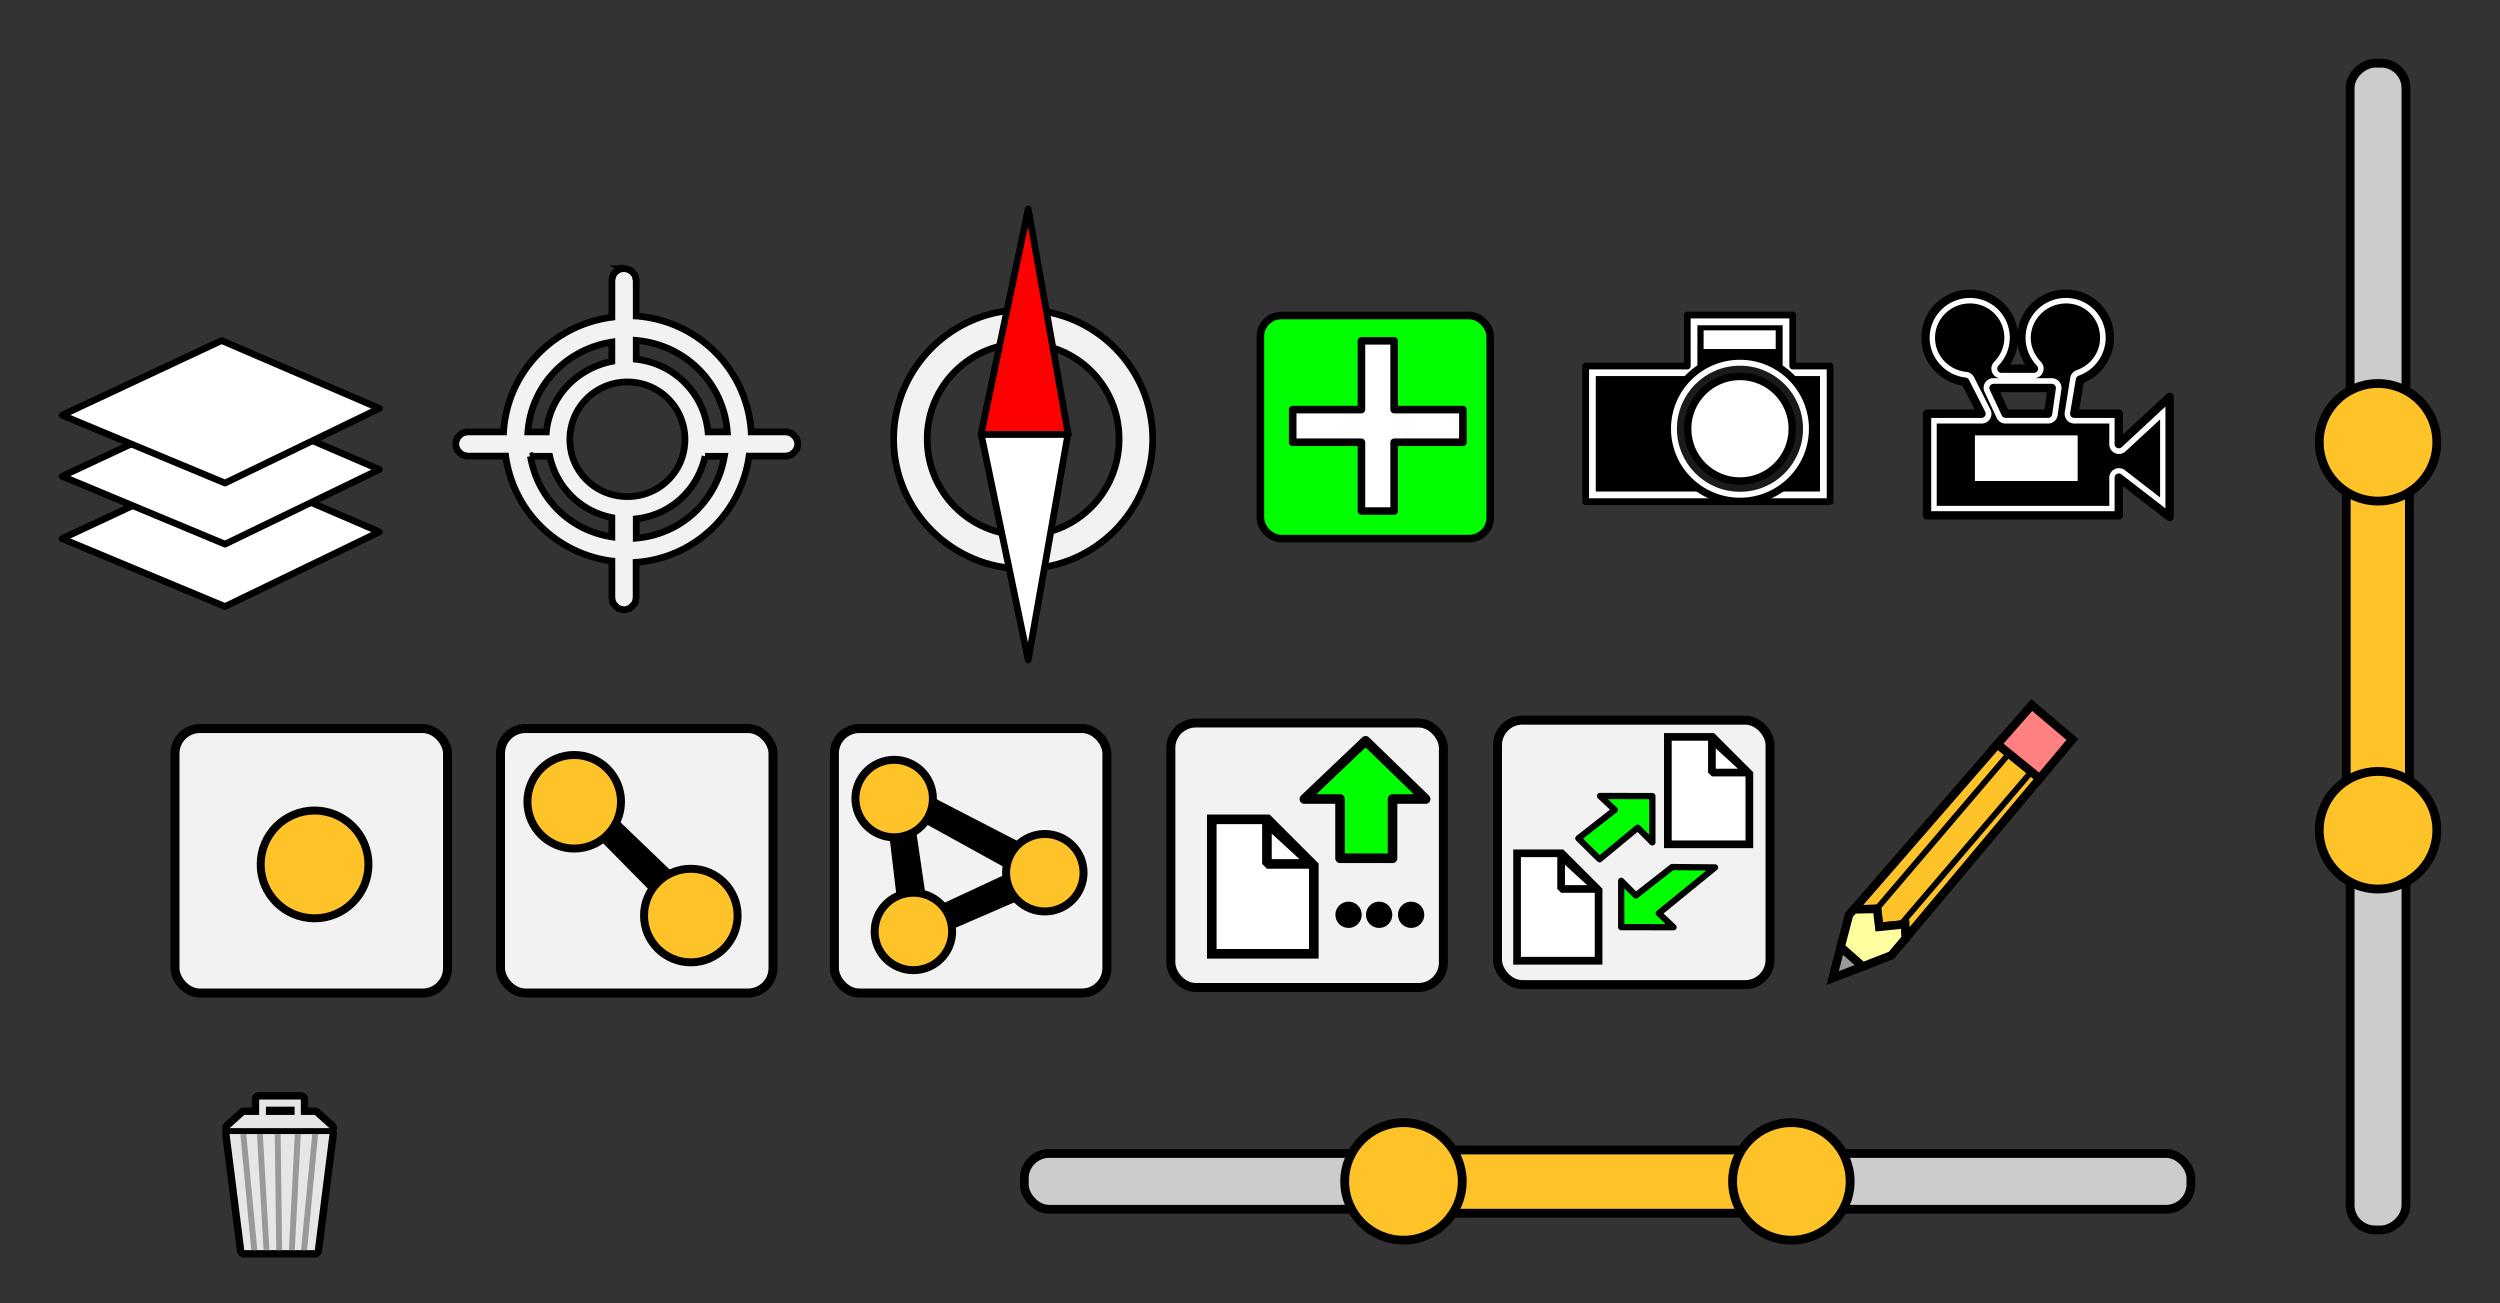 <?xml version="1.0" encoding="UTF-8" standalone="no"?>
<!-- Created with Inkscape (http://www.inkscape.org/) -->

<svg
   xmlns:dc="http://purl.org/dc/elements/1.1/"
   xmlns:cc="http://creativecommons.org/ns#"
   xmlns:rdf="http://www.w3.org/1999/02/22-rdf-syntax-ns#"
   xmlns:svg="http://www.w3.org/2000/svg"
   xmlns="http://www.w3.org/2000/svg"
   xmlns:sodipodi="http://sodipodi.sourceforge.net/DTD/sodipodi-0.dtd"
   xmlns:inkscape="http://www.inkscape.org/namespaces/inkscape"
   width="425.328"
   height="221.75"
   id="svg2"
   version="1.1"
   inkscape:version="0.48.5 r10040"
   sodipodi:docname="icons.svg">
  <rect width="100%" height="100%" fill="#333333" stroke="none"/>
  <defs
     id="defs4" />
  <sodipodi:namedview
     id="base"
     pagecolor="#ffffff"
     bordercolor="#666666"
     borderopacity="1.0"
     inkscape:pageopacity="0.0"
     inkscape:pageshadow="2"
     inkscape:zoom="1"
     inkscape:cx="141.51118"
     inkscape:cy="48.373768"
     inkscape:document-units="px"
     inkscape:current-layer="layer1"
     showgrid="false"
     inkscape:window-width="1364"
     inkscape:window-height="766"
     inkscape:window-x="1"
     inkscape:window-y="1"
     inkscape:window-maximized="0"
     fit-margin-top="10"
     fit-margin-left="10"
     fit-margin-right="10"
     fit-margin-bottom="10" />
  <g
     inkscape:label="Layer 1"
     inkscape:groupmode="layer"
     id="layer1"
     transform="translate(-3.892,35.012)">
    <path
       sodipodi:type="inkscape:offset"
       inkscape:radius="0.40013596"
       inkscape:original="M 62.65625 5.0625 A 0.50005 0.50005 0 0 0 62.28125 5.5625 L 62.28125 8.625 C 57.798068 9.020232 54.271095 12.653912 54.1875 17.21875 L 51.15625 17.21875 A 0.50005 0.50005 0 1 0 51.15625 18.21875 L 54.3125 18.21875 C 54.734015 22.448825 58.037553 25.719631 62.28125 26.09375 L 62.28125 29.15625 A 0.50005 0.50005 0 1 0 63.28125 29.15625 L 63.28125 26.1875 C 67.763966 26.054894 71.309158 22.618492 71.75 18.21875 L 74.8125 18.21875 A 0.50005 0.50005 0 1 0 74.8125 17.21875 L 71.90625 17.21875 C 71.81959 12.478122 68.008881 8.6711007 63.28125 8.53125 L 63.28125 5.5625 A 0.50005 0.50005 0 0 0 62.71875 5.0625 A 0.50005 0.50005 0 0 0 62.65625 5.0625 z M 63.28125 9.53125 C 67.468085 9.6692851 70.820553 13.018669 70.90625 17.21875 L 68.6875 17.21875 C 68.602441 14.252824 66.234208 11.886807 63.28125 11.75 L 63.28125 9.53125 z M 62.28125 9.625 L 62.28125 11.8125 A 0.50005 0.50005 0 0 0 62.28125 11.84375 C 59.572207 12.218568 57.454826 14.427457 57.375 17.21875 L 55.1875 17.21875 C 55.26973 13.196395 58.343259 10.016025 62.28125 9.625 z M 63.03125 12.6875 C 65.621076 12.6875 67.71875 14.785174 67.71875 17.375 C 67.71875 19.964825 65.621076 22.03125 63.03125 22.03125 C 60.441424 22.03125 58.34375 19.964825 58.34375 17.375 C 58.34375 14.785174 60.441424 12.6875 63.03125 12.6875 z M 55.3125 18.21875 L 57.40625 18.21875 A 0.50005 0.50005 0 0 0 57.53125 18.21875 C 57.919257 20.67453 59.810657 22.533173 62.28125 22.875 A 0.50005 0.50005 0 0 0 62.28125 22.90625 L 62.28125 25.09375 C 58.581902 24.726422 55.723524 21.904906 55.3125 18.21875 z M 68.53125 18.21875 C 68.531576 18.21665 68.56218 18.22085 68.5625 18.21875 L 70.75 18.21875 C 70.317657 22.075969 67.223449 25.05753 63.28125 25.1875 L 63.28125 22.96875 C 65.98896 22.843305 68.11566 20.842095 68.53125 18.21875 z "
       style="font-size:medium;font-style:normal;font-variant:normal;font-weight:normal;font-stretch:normal;text-indent:0;text-align:start;text-decoration:none;line-height:normal;letter-spacing:normal;word-spacing:normal;text-transform:none;direction:ltr;block-progression:tb;writing-mode:lr-tb;text-anchor:start;baseline-shift:baseline;color:#000000;fill:#f2f2f2;fill-opacity:1;stroke:#000000;stroke-width:0.5;stroke-miterlimit:4;stroke-opacity:1;stroke-dasharray:none;marker:none;visibility:visible;display:inline;overflow:visible;enable-background:accumulate;font-family:Sans;-inkscape-font-specification:Sans"
       id="center"
       d="M 62.594,4.656 A 0.4,0.4 0 0 0 62.562,4.688 c -0.001,3.507e-4 -0.03,-4.078e-4 -0.031,0 -0.001,4.078e-4 -0.061,-4.641e-4 -0.062,0 -0.001,4.641e-4 -0.03,0.031 -0.031,0.031 -0.001,5.197e-4 -0.03,-5.743e-4 -0.031,0 -0.001,5.743e-4 -0.03,0.031 -0.031,0.031 -0.001,6.278e-4 -0.03,-6.803e-4 -0.031,0 -0.001,6.803e-4 -0.03,0.031 -0.031,0.031 -0.001,7.316e-4 -0.03,0.03 -0.031,0.031 -0.001,7.815e-4 -0.03,-8.301e-4 -0.031,0 -0.001,8.301e-4 -0.03,0.03 -0.031,0.031 -0.001,8.771e-4 -0.03,0.03 -0.031,0.031 -0.001,9.227e-4 -0.03,0.03 -0.031,0.031 -0.001,9.665e-4 -0.03,-0.001 -0.031,0 -9.78e-4,0.001 -0.03,0.03 -0.031,0.031 -9.35e-4,0.001 8.9e-4,0.03 0,0.031 -8.9e-4,0.001 -0.03,0.03 -0.031,0.031 -8.43e-4,0.001 -0.03,0.03 -0.031,0.031 -7.95e-4,0.001 7.45e-4,0.03 0,0.031 -7.45e-4,0.001 -0.031,0.03 -0.031,0.031 -6.94e-4,0.001 -0.031,0.03 -0.031,0.031 -6.42e-4,0.001 5.89e-4,0.03 0,0.031 -5.89e-4,0.001 -0.031,0.061 -0.031,0.062 -5.35e-4,0.001 4.79e-4,0.03 0,0.031 -4.79e-4,0.001 4.23e-4,0.03 0,0.031 -4.23e-4,0.001 -0.031,0.03 -0.031,0.031 -3.66e-4,0.001 3.09e-4,0.03 0,0.031 -3.09e-4,0.001 2.51e-4,0.03 0,0.031 -2.51e-4,0.001 -0.031,0.061 -0.031,0.062 -1.92e-4,0.001 1.33e-4,0.03 0,0.031 -1.33e-4,0.001 7.4e-5,0.03 0,0.031 -7.4e-5,0.001 1.5e-5,0.03 0,0.031 -1.5e-5,0.001 -4.4e-5,0.03 0,0.031 l 0,2.719 c -4.364,0.562 -7.785,4.086 -8.062,8.531 l -2.656,0 c -0.002,-2.3e-5 -0.03,-5.8e-5 -0.031,0 -0.002,5.8e-5 -0.061,-1.4e-4 -0.062,0 -0.002,1.4e-4 -0.03,-2.21e-4 -0.031,0 -0.002,2.21e-4 -0.03,0.031 -0.031,0.031 -0.002,3.02e-4 -0.061,-3.82e-4 -0.062,0 -0.002,3.82e-4 -0.03,-4.61e-4 -0.031,0 -0.002,4.61e-4 -0.061,0.031 -0.062,0.031 -0.002,5.39e-4 -0.03,-6.15e-4 -0.031,0 -0.002,6.15e-4 -0.03,0.031 -0.031,0.031 -0.002,6.9e-4 -0.061,-7.63e-4 -0.062,0 -0.002,7.63e-4 -0.03,0.03 -0.031,0.031 -0.001,8.35e-4 -0.03,0.03 -0.031,0.031 -0.001,9.04e-4 -0.03,0.03 -0.031,0.031 -0.001,9.71e-4 -0.03,0.03 -0.031,0.031 -0.001,0.001 -0.03,0.03 -0.031,0.031 -0.001,0.001 -0.03,-0.001 -0.031,0 -0.001,0.001 -0.03,0.061 -0.031,0.062 -0.001,0.001 -0.03,0.03 -0.031,0.031 -0.001,0.001 -0.03,0.03 -0.031,0.031 -9.9e-4,0.001 -0.03,0.03 -0.031,0.031 -9.24e-4,0.001 -0.03,0.03 -0.031,0.031 -8.55e-4,0.001 -0.03,0.03 -0.031,0.031 -7.84e-4,0.002 7.11e-4,0.061 0,0.062 -7.11e-4,0.002 -0.031,0.03 -0.031,0.031 -6.37e-4,0.002 5.61e-4,0.03 0,0.031 -5.61e-4,0.002 -0.031,0.061 -0.031,0.062 -4.83e-4,0.002 4.04e-4,0.03 0,0.031 -4.04e-4,0.002 3.25e-4,0.03 0,0.031 -3.25e-4,0.002 -0.031,0.061 -0.031,0.062 -2.44e-4,0.002 1.63e-4,0.03 0,0.031 -1.63e-4,0.002 8.2e-5,0.061 0,0.062 -8.2e-5,0.002 0,0.03 0,0.031 0,0.002 -8.2e-5,0.03 0,0.031 8.2e-5,0.002 -1.63e-4,0.061 0,0.062 1.63e-4,0.002 -2.44e-4,0.03 0,0.031 2.44e-4,0.002 0.031,0.061 0.031,0.062 3.25e-4,0.002 -4.04e-4,0.03 0,0.031 4.04e-4,0.002 -4.83e-4,0.03 0,0.031 4.83e-4,0.002 0.031,0.061 0.031,0.062 5.61e-4,0.002 -6.37e-4,0.03 0,0.031 6.37e-4,0.002 0.031,0.03 0.031,0.031 7.11e-4,0.002 -7.84e-4,0.061 0,0.062 7.84e-4,0.002 0.03,0.03 0.031,0.031 8.55e-4,0.001 0.03,0.03 0.031,0.031 9.24e-4,0.001 0.03,0.03 0.031,0.031 9.9e-4,0.001 0.03,0.03 0.031,0.031 0.001,0.001 0.03,0.03 0.031,0.031 0.001,0.001 0.03,0.061 0.031,0.062 0.001,0.001 0.03,-0.001 0.031,0 0.001,0.001 0.03,0.03 0.031,0.031 0.001,0.001 0.03,0.03 0.031,0.031 0.001,9.71e-4 0.03,0.03 0.031,0.031 0.001,9.04e-4 0.03,0.03 0.031,0.031 0.001,8.35e-4 0.03,0.03 0.031,0.031 0.002,7.63e-4 0.061,-6.9e-4 0.062,0 0.002,6.9e-4 0.03,0.031 0.031,0.031 0.002,6.15e-4 0.03,-5.39e-4 0.031,0 0.002,5.39e-4 0.061,0.031 0.062,0.031 0.002,4.61e-4 0.03,-3.82e-4 0.031,0 0.002,3.82e-4 0.061,-3.02e-4 0.062,0 0.002,3.02e-4 0.03,0.031 0.031,0.031 0.002,2.21e-4 0.03,-1.4e-4 0.031,0 0.002,1.4e-4 0.061,-5.8e-5 0.062,0 0.002,5.8e-5 0.03,2.3e-5 0.031,0 l 2.812,0 c 0.577,4.106 3.786,7.281 7.906,7.812 l 0,2.719 c -2.3e-5,0.002 -5.8e-5,0.03 0,0.031 5.8e-5,0.002 -1.4e-4,0.061 0,0.062 1.4e-4,0.002 -2.21e-4,0.03 0,0.031 2.21e-4,0.002 0.031,0.03 0.031,0.031 3.02e-4,0.002 -3.82e-4,0.061 0,0.062 3.82e-4,0.002 -4.61e-4,0.03 0,0.031 4.61e-4,0.002 0.031,0.061 0.031,0.062 5.39e-4,0.002 -6.15e-4,0.03 0,0.031 6.15e-4,0.002 0.031,0.03 0.031,0.031 6.9e-4,0.002 -7.63e-4,0.061 0,0.062 7.63e-4,0.002 0.03,0.03 0.031,0.031 8.35e-4,0.001 0.03,0.03 0.031,0.031 9.04e-4,0.001 0.03,0.03 0.031,0.031 9.71e-4,0.001 0.03,0.03 0.031,0.031 0.001,0.001 0.03,0.03 0.031,0.031 0.001,0.001 -0.001,0.03 0,0.031 0.001,0.001 0.061,0.03 0.062,0.031 0.001,0.001 0.03,0.03 0.031,0.031 0.001,0.001 0.03,0.03 0.031,0.031 0.001,9.9e-4 0.03,0.03 0.031,0.031 0.001,9.24e-4 0.03,0.03 0.031,0.031 0.001,8.55e-4 0.03,0.03 0.031,0.031 0.002,7.84e-4 0.061,-7.11e-4 0.062,0 0.002,7.11e-4 0.03,0.031 0.031,0.031 0.002,6.37e-4 0.03,-5.61e-4 0.031,0 0.002,5.61e-4 0.061,0.031 0.062,0.031 0.002,4.83e-4 0.03,-4.04e-4 0.031,0 0.002,4.04e-4 0.03,-3.25e-4 0.031,0 0.002,3.25e-4 0.061,0.031 0.062,0.031 0.002,2.44e-4 0.03,-1.63e-4 0.031,0 0.002,1.63e-4 0.061,-8.2e-5 0.062,0 0.002,8.2e-5 0.03,0 0.031,0 0.002,0 0.03,8.2e-5 0.031,0 0.002,-8.2e-5 0.061,1.63e-4 0.062,0 0.002,-1.63e-4 0.03,2.44e-4 0.031,0 0.002,-2.44e-4 0.061,-0.031 0.062,-0.031 0.002,-3.25e-4 0.03,4.04e-4 0.031,0 0.002,-4.04e-4 0.03,4.83e-4 0.031,0 0.002,-4.83e-4 0.061,-0.031 0.062,-0.031 0.002,-5.61e-4 0.03,6.37e-4 0.031,0 0.002,-6.37e-4 0.03,-0.031 0.031,-0.031 0.002,-7.11e-4 0.061,7.84e-4 0.062,0 0.002,-7.84e-4 0.03,-0.03 0.031,-0.031 0.001,-8.55e-4 0.03,-0.03 0.031,-0.031 0.001,-9.24e-4 0.03,-0.03 0.031,-0.031 0.001,-9.9e-4 0.03,-0.03 0.031,-0.031 0.001,-0.001 0.03,-0.03 0.031,-0.031 0.001,-0.001 0.061,-0.03 0.062,-0.031 0.001,-0.001 -0.001,-0.03 0,-0.031 0.001,-0.001 0.03,-0.03 0.031,-0.031 0.001,-0.001 0.03,-0.03 0.031,-0.031 9.71e-4,-0.001 0.03,-0.03 0.031,-0.031 9.04e-4,-0.001 0.03,-0.03 0.031,-0.031 8.35e-4,-0.001 0.03,-0.03 0.031,-0.031 7.63e-4,-0.002 -6.9e-4,-0.061 0,-0.062 6.9e-4,-0.002 0.031,-0.03 0.031,-0.031 6.15e-4,-0.002 -5.39e-4,-0.03 0,-0.031 5.39e-4,-0.002 0.031,-0.061 0.031,-0.062 4.61e-4,-0.002 -3.82e-4,-0.03 0,-0.031 3.82e-4,-0.002 -3.02e-4,-0.061 0,-0.062 3.02e-4,-0.002 0.031,-0.03 0.031,-0.031 2.21e-4,-0.002 -1.4e-4,-0.03 0,-0.031 1.4e-4,-0.002 -5.8e-5,-0.061 0,-0.062 5.8e-5,-0.002 2.3e-5,-0.03 0,-0.031 l 0,-2.625 c 4.357,-0.322 7.805,-3.631 8.406,-7.906 l 2.719,0 c 0.002,2.3e-5 0.03,5.8e-5 0.031,0 0.002,-5.8e-5 0.061,1.4e-4 0.062,0 0.002,-1.4e-4 0.03,2.21e-4 0.031,0 0.002,-2.21e-4 0.03,-0.031 0.031,-0.031 0.002,-3.02e-4 0.061,3.82e-4 0.062,0 0.002,-3.82e-4 0.03,4.61e-4 0.031,0 0.002,-4.61e-4 0.061,-0.031 0.062,-0.031 0.002,-5.39e-4 0.03,6.15e-4 0.031,0 0.002,-6.15e-4 0.03,-0.031 0.031,-0.031 0.002,-6.9e-4 0.061,7.63e-4 0.062,0 0.002,-7.63e-4 0.03,-0.03 0.031,-0.031 0.001,-8.35e-4 0.03,-0.03 0.031,-0.031 0.001,-9.04e-4 0.03,-0.03 0.031,-0.031 0.001,-9.71e-4 0.03,-0.03 0.031,-0.031 0.001,-0.001 0.03,-0.03 0.031,-0.031 0.001,-0.001 0.03,0.001 0.031,0 0.001,-0.001 0.03,-0.061 0.031,-0.062 0.001,-0.001 0.03,-0.03 0.031,-0.031 0.001,-0.001 0.03,-0.03 0.031,-0.031 9.9e-4,-0.001 0.03,-0.03 0.031,-0.031 9.24e-4,-0.001 0.03,-0.03 0.031,-0.031 8.55e-4,-0.001 0.03,-0.03 0.031,-0.031 7.84e-4,-0.002 -7.11e-4,-0.061 0,-0.062 7.11e-4,-0.002 0.031,-0.03 0.031,-0.031 6.37e-4,-0.002 -5.61e-4,-0.03 0,-0.031 5.61e-4,-0.002 0.031,-0.061 0.031,-0.062 4.83e-4,-0.002 -4.04e-4,-0.03 0,-0.031 4.04e-4,-0.002 -3.25e-4,-0.03 0,-0.031 3.25e-4,-0.002 0.031,-0.061 0.031,-0.062 2.44e-4,-0.002 -1.63e-4,-0.03 0,-0.031 1.63e-4,-0.002 -8.2e-5,-0.061 0,-0.062 8.2e-5,-0.002 0,-0.03 0,-0.031 0,-0.002 8.2e-5,-0.03 0,-0.031 -8.2e-5,-0.002 1.63e-4,-0.061 0,-0.062 -1.63e-4,-0.002 2.44e-4,-0.03 0,-0.031 -2.44e-4,-0.002 -0.031,-0.061 -0.031,-0.062 -3.25e-4,-0.002 4.04e-4,-0.03 0,-0.031 -4.04e-4,-0.002 4.83e-4,-0.03 0,-0.031 -4.83e-4,-0.002 -0.031,-0.061 -0.031,-0.062 -5.61e-4,-0.002 6.37e-4,-0.03 0,-0.031 -6.37e-4,-0.002 -0.031,-0.03 -0.031,-0.031 -7.11e-4,-0.002 7.84e-4,-0.061 0,-0.062 -7.84e-4,-0.002 -0.03,-0.03 -0.031,-0.031 -8.55e-4,-0.001 -0.03,-0.03 -0.031,-0.031 -9.24e-4,-0.001 -0.03,-0.03 -0.031,-0.031 -9.9e-4,-0.001 -0.03,-0.03 -0.031,-0.031 -0.001,-0.001 -0.03,-0.03 -0.031,-0.031 -0.001,-0.001 -0.03,-0.061 -0.031,-0.062 -0.001,-0.001 -0.03,0.001 -0.031,0 -0.001,-0.001 -0.03,-0.03 -0.031,-0.031 -0.001,-0.001 -0.03,-0.03 -0.031,-0.031 -0.001,-9.71e-4 -0.03,-0.03 -0.031,-0.031 -0.001,-9.04e-4 -0.03,-0.03 -0.031,-0.031 -0.001,-8.35e-4 -0.03,-0.03 -0.031,-0.031 -0.002,-7.63e-4 -0.061,6.9e-4 -0.062,0 -0.002,-6.9e-4 -0.03,-0.031 -0.031,-0.031 -0.002,-6.15e-4 -0.03,5.39e-4 -0.031,0 -0.002,-5.39e-4 -0.061,-0.031 -0.062,-0.031 -0.002,-4.61e-4 -0.03,3.82e-4 -0.031,0 -0.002,-3.82e-4 -0.061,3.02e-4 -0.062,0 -0.002,-3.02e-4 -0.03,-0.031 -0.031,-0.031 -0.002,-2.21e-4 -0.03,1.4e-4 -0.031,0 -0.002,-1.4e-4 -0.061,5.8e-5 -0.062,0 -0.002,-5.8e-5 -0.03,-2.3e-5 -0.031,0 l -2.562,0 C 71.96,12.193 68.293,8.527 63.688,8.188 l 0,-2.625 c 1.4e-5,-0.002 8.1e-5,-0.029 0,-0.031 -8.1e-5,-0.002 1.75e-4,-0.061 0,-0.062 -1.75e-4,-0.002 -0.031,-0.029 -0.031,-0.031 -2.68e-4,-0.002 3.61e-4,-0.061 0,-0.062 -3.61e-4,-0.002 4.53e-4,-0.03 0,-0.031 -4.53e-4,-0.002 -0.031,-0.061 -0.031,-0.062 -5.44e-4,-0.002 6.33e-4,-0.03 0,-0.031 -6.33e-4,-0.002 -0.031,-0.061 -0.031,-0.062 -7.2e-4,-0.002 8.05e-4,-0.03 0,-0.031 -8.05e-4,-0.002 -0.03,-0.061 -0.031,-0.062 -8.88e-4,-0.002 -0.03,-0.03 -0.031,-0.031 -9.69e-4,-0.001 -0.03,-0.03 -0.031,-0.031 -0.001,-0.001 -0.03,-0.03 -0.031,-0.031 -0.001,-0.001 -0.03,-0.03 -0.031,-0.031 -0.001,-0.001 -0.03,-0.061 -0.031,-0.062 -0.001,-0.001 -0.03,-0.03 -0.031,-0.031 -0.001,-0.001 -0.03,-0.03 -0.031,-0.031 -0.001,-0.001 -0.03,-0.03 -0.031,-0.031 -0.001,-0.001 -0.061,9.523e-4 -0.062,0 -0.002,-9.523e-4 -0.03,-0.03 -0.031,-0.031 -0.002,-8.713e-4 -0.03,-0.03 -0.031,-0.031 -0.002,-7.879e-4 -0.061,-0.031 -0.062,-0.031 -0.002,-7.022e-4 -0.03,6.146e-4 -0.031,0 -0.002,-6.146e-4 -0.03,-0.031 -0.031,-0.031 -0.002,-5.252e-4 -0.061,4.343e-4 -0.062,0 -0.002,-4.343e-4 -0.03,3.422e-4 -0.031,0 -0.002,-3.422e-4 -0.061,-0.031 -0.062,-0.031 -0.002,-2.491e-4 -0.029,1.554e-4 -0.031,0 -0.002,-1.554e-4 -0.061,6.11e-5 -0.062,0 -0.002,-6.11e-5 -0.061,-3.33e-5 -0.062,0 -0.001,-6.51e-5 -0.018,4.236e-4 -0.031,0 -8.84e-4,6.38e-5 -0.02,-0.001 -0.031,0 -0.001,0 -0.018,-4.236e-4 -0.031,0 -0.014,4.236e-4 -0.03,-6.51e-5 -0.031,0 a 0.4,0.4 0 0 0 -0.031,0 z M 63.688,10 c 3.644,0.32 6.506,3.159 6.781,6.812 l -1.438,0 C 68.754,13.966 66.523,11.72 63.688,11.406 l 0,-1.406 z m -1.812,0.125 0,1.438 c -2.584,0.516 -4.616,2.583 -4.875,5.25 l -1.375,0 c 0.262,-3.468 2.861,-6.148 6.25,-6.688 z m 1.156,2.969 c 2.374,0 4.281,1.907 4.281,4.281 0,2.374 -1.904,4.25 -4.281,4.25 -2.377,0 -4.281,-1.876 -4.281,-4.25 0,-2.374 1.907,-4.281 4.281,-4.281 z m -7.219,5.531 1.438,0 c 0.512,2.324 2.285,4.096 4.625,4.562 l 0,1.438 c -3.149,-0.497 -5.523,-2.867 -6.062,-6 z m 13,0 1.438,0 c -0.569,3.309 -3.174,5.794 -6.562,6.094 l 0,-1.438 c 2.579,-0.289 4.576,-2.163 5.125,-4.656 z"
       transform="matrix(2.286,0,0,2.286,-33.458,0.039)" />
    <g
       id="compass"
       transform="matrix(2.286,0,0,2.286,-40.386,0.039)">
      <path
         d="m 95.531,7.719 c -5.302,0 -9.656,4.32 -9.656,9.625 0,5.305 4.351,9.656 9.656,9.656 5.305,0 9.625,-4.354 9.625,-9.656 0,-5.302 -4.323,-9.625 -9.625,-9.625 z m 0,2.5 c 3.971,0 7.125,3.154 7.125,7.125 0,3.971 -3.158,7.156 -7.125,7.156 -3.967,0 -7.156,-3.189 -7.156,-7.156 0,-3.967 3.185,-7.125 7.156,-7.125 z"
         id="path3808"
         style="font-size:medium;font-style:normal;font-variant:normal;font-weight:normal;font-stretch:normal;text-indent:0;text-align:start;text-decoration:none;line-height:normal;letter-spacing:normal;word-spacing:normal;text-transform:none;direction:ltr;block-progression:tb;writing-mode:lr-tb;text-anchor:start;baseline-shift:baseline;color:#000000;fill:#f2f2f2;fill-opacity:1;fill-rule:nonzero;stroke:#000000;stroke-width:0.5;stroke-miterlimit:4;stroke-opacity:1;stroke-dasharray:none;marker:none;visibility:visible;display:inline;overflow:visible;enable-background:accumulate;font-family:Sans;-inkscape-font-specification:Sans"
         inkscape:original="M 95.53125 8.46875 C 90.625783 8.46875 86.625 12.438284 86.625 17.34375 C 86.625 22.249217 90.625783 26.25 95.53125 26.25 C 100.43672 26.25 104.40625 22.249217 104.40625 17.34375 C 104.40625 12.438284 100.43672 8.46875 95.53125 8.46875 z M 95.53125 9.46875 C 99.896277 9.46875 103.40625 12.978724 103.40625 17.34375 C 103.40625 21.708777 99.896277 25.25 95.53125 25.25 C 91.166223 25.25 87.625 21.708777 87.625 17.34375 C 87.625 12.978724 91.166223 9.46875 95.53125 9.46875 z "
         inkscape:radius="0.73537374"
         sodipodi:type="inkscape:offset" />
      <path
         sodipodi:nodetypes="cccc"
         inkscape:connector-curvature="0"
         id="path3783"
         d="M 92.375,17.005 95.893,0.219 98.875,17.005 z"
         style="fill:#ff0000;stroke:#000000;stroke-width:0.5;stroke-linecap:butt;stroke-linejoin:round;stroke-miterlimit:4;stroke-opacity:1;stroke-dasharray:none" />
      <path
         sodipodi:nodetypes="cccc"
         style="fill:#ffffff;stroke:#000000;stroke-width:0.5;stroke-linecap:butt;stroke-linejoin:round;stroke-miterlimit:4;stroke-opacity:1;stroke-dasharray:none"
         d="m 92.395,17.005 3.497,16.786 2.952,-16.786 z"
         id="path3785"
         inkscape:connector-curvature="0" />
    </g>
    <g
       id="layers"
       transform="matrix(2.286,0,0,2.286,-17.869,0.039)">
      <path
         sodipodi:nodetypes="ccccc"
         inkscape:connector-curvature="0"
         id="path3866"
         d="m 26.011,19.2 -11.869,5.556 12.122,5.051 11.49,-5.556 z"
         style="fill:#ffffff;stroke:#000000;stroke-width:0.5;stroke-linecap:butt;stroke-linejoin:round;stroke-miterlimit:4;stroke-opacity:1;stroke-dasharray:none" />
      <path
         style="fill:#ffffff;stroke:#000000;stroke-width:0.5;stroke-linecap:butt;stroke-linejoin:round;stroke-miterlimit:4;stroke-opacity:1;stroke-dasharray:none"
         d="m 26.011,14.557 -11.869,5.556 12.122,5.051 11.49,-5.556 z"
         id="path3825"
         inkscape:connector-curvature="0"
         sodipodi:nodetypes="ccccc" />
      <path
         sodipodi:nodetypes="ccccc"
         inkscape:connector-curvature="0"
         id="path3810"
         d="m 26.011,10.011 -11.869,5.556 12.122,5.051 11.49,-5.556 z"
         style="fill:#ffffff;stroke:#000000;stroke-width:0.5;stroke-linecap:butt;stroke-linejoin:round;stroke-miterlimit:4;stroke-opacity:1;stroke-dasharray:none" />
    </g>
    <g
       id="plus"
       inkscape:label="plus"
       transform="matrix(2.286,0,0,2.286,-38.077,0.039)">
      <rect
         ry="1.564"
         y="8.149"
         x="112.159"
         height="16.603"
         width="17.108"
         id="rect3868"
         style="fill:#00ff00;fill-opacity:1;stroke:#000000;stroke-width:0.565;stroke-linecap:round;stroke-linejoin:round;stroke-miterlimit:4;stroke-opacity:1;stroke-dasharray:none;stroke-dashoffset:0" />
      <path
         inkscape:connector-curvature="0"
         id="rect3870"
         d="m 119.681,10.033 0,5.116 -5.116,0 0,2.435 5.116,0 0,5.116 2.435,0 0,-5.116 5.116,0 0,-2.435 -5.116,0 0,-5.116 -2.435,0 z"
         style="fill:#ffffff;fill-opacity:1;stroke:#000000;stroke-width:0.565;stroke-linecap:round;stroke-linejoin:round;stroke-miterlimit:4;stroke-opacity:1;stroke-dasharray:none;stroke-dashoffset:0" />
    </g>
    <g
       id="camera"
       transform="matrix(2.286,0,0,2.286,-17.869,0.039)">
      <path
         sodipodi:nodetypes="ccccccccc"
         inkscape:connector-curvature="0"
         id="rect3879"
         d="m 135.094,8.112 0,3.795 -7.562,0 0,10.094 18.188,0 0,-10.094 -2.781,0 0,-3.795 z"
         style="fill:#ffffff;fill-opacity:1;stroke:#000000;stroke-width:0.5;stroke-linecap:round;stroke-linejoin:round;stroke-miterlimit:4;stroke-opacity:1;stroke-dasharray:none;stroke-dashoffset:0" />
      <path
         sodipodi:type="inkscape:offset"
         inkscape:radius="-0.75761443"
         inkscape:original="M 135.09375 8.125 L 135.09375 11.90625 L 127.53125 11.90625 L 127.53125 22 L 145.71875 22 L 145.71875 11.90625 L 142.9375 11.90625 L 142.9375 8.125 L 135.09375 8.125 z "
         style="fill:#000000;fill-opacity:1;stroke:#000000;stroke-width:0.5;stroke-linecap:round;stroke-linejoin:round;stroke-miterlimit:4;stroke-opacity:0;stroke-dasharray:none;stroke-dashoffset:0"
         id="path4010"
         d="m 135.844,8.875 0,3.031 a 0.758,0.758 0 0 1 -0.75,0.75 l -6.812,0 0,8.594 16.688,0 0,-8.594 -2.031,0 a 0.758,0.758 0 0 1 -0.75,-0.75 l 0,-3.031 -6.344,0 z" />
      <path
         transform="matrix(1.093,0,0,1.093,-12.938,-1.543)"
         d="m 143.968,16.577 c 0,2.732 -2.214,4.946 -4.946,4.946 -2.732,0 -4.946,-2.214 -4.946,-4.946 0,-2.732 2.214,-4.946 4.946,-4.946 2.732,0 4.946,2.214 4.946,4.946 z"
         sodipodi:ry="4.9459958"
         sodipodi:rx="4.9459958"
         sodipodi:cy="16.577015"
         sodipodi:cx="139.02225"
         id="path3883"
         style="fill:#ffffff;fill-opacity:1;stroke:#000000;stroke-width:0.5;stroke-linecap:round;stroke-linejoin:round;stroke-miterlimit:4;stroke-opacity:1;stroke-dasharray:none;stroke-dashoffset:0"
         sodipodi:type="arc" />
      <path
         sodipodi:type="arc"
         style="fill:#1a1a1a;fill-opacity:1;stroke:#000000;stroke-width:0.5;stroke-linecap:round;stroke-linejoin:round;stroke-miterlimit:4;stroke-opacity:0;stroke-dasharray:none;stroke-dashoffset:0"
         id="path4012"
         sodipodi:cx="139.02225"
         sodipodi:cy="16.577015"
         sodipodi:rx="4.2925262"
         sodipodi:ry="4.2925262"
         d="m 143.315,16.577 c 0,2.371 -1.922,4.293 -4.293,4.293 -2.371,0 -4.293,-1.922 -4.293,-4.293 0,-2.371 1.922,-4.293 4.293,-4.293 2.371,0 4.293,1.922 4.293,4.293 z"
         transform="matrix(1.093,0,0,1.093,-12.938,-1.543)" />
      <path
         sodipodi:type="arc"
         style="fill:#ffffff;fill-opacity:1;stroke:#000000;stroke-width:0.5;stroke-linecap:round;stroke-linejoin:round;stroke-miterlimit:4;stroke-opacity:1;stroke-dasharray:none;stroke-dashoffset:0"
         id="path3886"
         sodipodi:cx="139.02225"
         sodipodi:cy="16.577015"
         sodipodi:rx="3.5597777"
         sodipodi:ry="3.5597777"
         d="m 142.582,16.577 c 0,1.966 -1.594,3.56 -3.56,3.56 -1.966,0 -3.56,-1.594 -3.56,-3.56 0,-1.966 1.594,-3.56 3.56,-3.56 1.966,0 3.56,1.594 3.56,3.56 z"
         transform="matrix(1.093,0,0,1.093,-12.938,-1.543)" />
      <rect
         y="9.253"
         x="136.307"
         height="1.389"
         width="5.366"
         id="rect3888"
         style="fill:#ffffff;fill-opacity:1;stroke:#000000;stroke-width:0.5;stroke-linecap:round;stroke-linejoin:round;stroke-miterlimit:4;stroke-opacity:0;stroke-dasharray:none;stroke-dashoffset:0" />
    </g>
    <g
       id="video"
       style="fill:#ffffff"
       transform="matrix(2.286,0,0,2.286,-17.869,0.039)">
      <path
         inkscape:connector-curvature="0"
         id="rect3894"
         d="m 156.131,6.526 c -1.815,0 -3.315,1.46 -3.315,3.276 0,1.695 1.315,3.098 2.964,3.276 l 1.209,2.379 -4.055,0 0,7.565 14.272,0 0,-2.808 3.783,2.925 0,-8.93 -3.783,3.51 0,-2.262 -3.315,0 0.429,-2.535 c 1.287,-0.445 2.223,-1.681 2.223,-3.12 0,-1.815 -1.46,-3.276 -3.276,-3.276 -1.815,0 -3.315,1.46 -3.315,3.276 0,0.887 0.365,1.709 0.936,2.301 l -2.418,0 c 0.572,-0.591 0.936,-1.413 0.936,-2.301 0,-1.815 -1.46,-3.276 -3.276,-3.276 z m 1.755,7.019 4.328,0 -0.273,1.911 -3.159,0 -0.897,-1.911 z"
         style="fill:#ffffff;fill-opacity:1;stroke:#000000;stroke-width:0.624;stroke-linecap:round;stroke-linejoin:round;stroke-miterlimit:4;stroke-opacity:1;stroke-dasharray:none;stroke-dashoffset:0" />
      <path
         sodipodi:type="inkscape:offset"
         inkscape:radius="-0.71940958"
         inkscape:original="M 156.125 6.53125 C 154.30979 6.53125 152.8125 7.9973 152.8125 9.8125 C 152.8125 11.507669 154.13313 12.885363 155.78125 13.0625 L 157 15.46875 L 152.9375 15.46875 L 152.9375 23.03125 L 167.21875 23.03125 L 167.21875 20.21875 L 171 23.125 L 171 14.21875 L 167.21875 17.71875 L 167.21875 15.46875 L 163.90625 15.46875 L 164.3125 12.90625 C 165.59954 12.460772 166.53125 11.251046 166.53125 9.8125 C 166.53125 7.9973 165.09645 6.53125 163.28125 6.53125 C 161.46605 6.53125 159.9375 7.9973 159.9375 9.8125 C 159.9375 10.699643 160.3037 11.502451 160.875 12.09375 L 158.46875 12.09375 C 159.04093 11.50231 159.40625 10.700407 159.40625 9.8125 C 159.40625 7.9973 157.94019 6.53125 156.125 6.53125 z M 157.875 13.53125 L 162.21875 13.53125 L 161.9375 15.46875 L 158.78125 15.46875 L 157.875 13.53125 z "
         style="fill:#000000;fill-opacity:1;stroke:none"
         id="path4037"
         d="m 156.125,7.25 c -1.428,0 -2.594,1.143 -2.594,2.562 0,1.322 1.018,2.392 2.312,2.531 A 0.719,0.719 0 0 1 156.438,12.75 l 1.219,2.406 A 0.719,0.719 0 0 1 157,16.188 l -3.344,0 0,6.125 12.844,0 0,-2.094 a 0.719,0.719 0 0 1 1.156,-0.562 l 2.625,2.031 0,-5.812 -2.562,2.375 A 0.719,0.719 0 0 1 166.5,17.719 l 0,-1.531 -2.594,0 a 0.719,0.719 0 0 1 -0.719,-0.844 l 0.406,-2.562 a 0.719,0.719 0 0 1 0.469,-0.562 c 1.008,-0.349 1.75,-1.278 1.75,-2.406 0,-1.436 -1.103,-2.562 -2.531,-2.562 -1.428,0 -2.625,1.151 -2.625,2.562 0,0.689 0.298,1.313 0.75,1.781 a 0.719,0.719 0 0 1 -0.438,1.219 l 1.25,0 a 0.719,0.719 0 0 1 0.719,0.812 l -0.281,1.938 a 0.719,0.719 0 0 1 -0.719,0.625 l -3.156,0 A 0.719,0.719 0 0 1 158.125,15.781 l -0.906,-1.938 A 0.719,0.719 0 0 1 157.875,12.812 l 0.438,0 a 0.719,0.719 0 0 1 -0.375,-1.219 c 0.453,-0.468 0.75,-1.091 0.75,-1.781 0,-1.428 -1.135,-2.562 -2.562,-2.562 z" />
      <rect
         y="16.757"
         x="156.186"
         height="4.018"
         width="8.272"
         id="rect3920"
         style="fill:#ffffff;fill-opacity:1;stroke:#000000;stroke-width:0.624;stroke-linecap:round;stroke-linejoin:round;stroke-miterlimit:4;stroke-opacity:1;stroke-dasharray:none;stroke-dashoffset:0" />
    </g>
    <g
       id="g4453">
      <rect
         style="fill:#f2f2f2;fill-opacity:1;stroke:#000000;stroke-width:1.53;stroke-linecap:round;stroke-linejoin:round;stroke-miterlimit:4;stroke-opacity:1;stroke-dasharray:none;stroke-dashoffset:0"
         id="rect4129"
         width="46.368"
         height="44.999"
         x="33.664"
         y="88.939"
         ry="4.239" />
      <path
         transform="matrix(5.885,0,0,5.885,-1126.423,-284.897)"
         d="m 202.719,67.451 c 0,0.861 -0.698,1.558 -1.558,1.558 -0.861,0 -1.558,-0.698 -1.558,-1.558 0,-0.861 0.698,-1.558 1.558,-1.558 0.861,0 1.558,0.698 1.558,1.558 z"
         sodipodi:ry="1.5583754"
         sodipodi:rx="1.5583754"
         sodipodi:cy="67.451469"
         sodipodi:cx="201.16072"
         id="path4056"
         style="fill:#ffc32a;fill-opacity:1;stroke:#000000;stroke-width:0.23;stroke-miterlimit:4;stroke-opacity:1;stroke-dasharray:none"
         sodipodi:type="arc" />
    </g>
    <g
       id="hslider"
       transform="matrix(2.71,0,0,2.71,-430.841,58.852)">
      <rect
         style="fill:#cccccc;fill-opacity:1;stroke:#000000;stroke-width:0.553;stroke-linecap:round;stroke-linejoin:round;stroke-miterlimit:4;stroke-opacity:1;stroke-dasharray:none;stroke-dashoffset:0"
         id="hslider-bar"
         width="73.239"
         height="3.505"
         x="224.722"
         y="37.777"
         ry="1.564" />
      <rect
         style="fill:#ffc32a;fill-opacity:1;stroke:#000000;stroke-width:0.553;stroke-linecap:round;stroke-linejoin:round;stroke-miterlimit:4;stroke-opacity:1;stroke-dasharray:none;stroke-dashoffset:0"
         id="hslider-between"
         width="24.167"
         height="3.966"
         x="248.239"
         y="37.561"
         ry="0.577" />
      <path
         sodipodi:type="arc"
         style="fill:#ffc32a;fill-opacity:1;stroke:#000000;stroke-width:1.5;stroke-miterlimit:4;stroke-dasharray:none"
         id="hslider-left"
         sodipodi:cx="179.5"
         sodipodi:cy="54.733185"
         sodipodi:rx="10"
         sodipodi:ry="10"
         d="m 189.5,54.733 c 0,5.523 -4.477,10 -10,10 -5.523,0 -10,-4.477 -10,-10 0,-5.523 4.477,-10 10,-10 5.523,0 10,4.477 10,10 z"
         transform="matrix(0.369,0,0,0.369,182.291,19.335)" />
      <path
         transform="matrix(0.369,0,0,0.369,206.643,19.335)"
         d="m 189.5,54.733 c 0,5.523 -4.477,10 -10,10 -5.523,0 -10,-4.477 -10,-10 0,-5.523 4.477,-10 10,-10 5.523,0 10,4.477 10,10 z"
         sodipodi:ry="10"
         sodipodi:rx="10"
         sodipodi:cy="54.733185"
         sodipodi:cx="179.5"
         id="hslider-right"
         style="fill:#ffc32a;fill-opacity:1;stroke:#000000;stroke-width:1.5;stroke-miterlimit:4;stroke-dasharray:none"
         sodipodi:type="arc" />
    </g>
    <g
       id="line"
       transform="matrix(2.71,0,0,2.71,-498.366,66.852)">
      <rect
         ry="1.564"
         y="8.149"
         x="216.756"
         height="16.603"
         width="17.108"
         id="rect4146"
         style="fill:#f2f2f2;fill-opacity:1;stroke:#000000;stroke-width:0.565;stroke-linecap:round;stroke-linejoin:round;stroke-miterlimit:4;stroke-opacity:1;stroke-dasharray:none;stroke-dashoffset:0" />
      <path
         inkscape:connector-curvature="0"
         id="path4074"
         d="m 221.524,13.656 6.518,6.607 1.429,-1.25 -6.696,-6.429 z"
         style="fill:#000000;stroke:none" />
      <path
         sodipodi:type="arc"
         style="fill:#ffc32a;fill-opacity:1;stroke:#000000;stroke-width:0.23;stroke-miterlimit:4;stroke-opacity:1;stroke-dasharray:none"
         id="path4070"
         sodipodi:cx="201.16072"
         sodipodi:cy="67.451469"
         sodipodi:rx="1.3525015"
         sodipodi:ry="1.3525015"
         d="m 202.513,67.451 c 0,0.747 -0.606,1.353 -1.353,1.353 -0.747,0 -1.353,-0.606 -1.353,-1.353 0,-0.747 0.606,-1.353 1.353,-1.353 0.747,0 1.353,0.606 1.353,1.353 z"
         transform="matrix(2.171,0,0,2.171,-215.335,-133.69)" />
      <path
         transform="matrix(2.171,0,0,2.171,-208.014,-126.547)"
         d="m 202.513,67.451 c 0,0.747 -0.606,1.353 -1.353,1.353 -0.747,0 -1.353,-0.606 -1.353,-1.353 0,-0.747 0.606,-1.353 1.353,-1.353 0.747,0 1.353,0.606 1.353,1.353 z"
         sodipodi:ry="1.3525015"
         sodipodi:rx="1.3525015"
         sodipodi:cy="67.451469"
         sodipodi:cx="201.16072"
         id="path4072"
         style="fill:#ffc32a;fill-opacity:1;stroke:#000000;stroke-width:0.23;stroke-miterlimit:4;stroke-opacity:1;stroke-dasharray:none"
         sodipodi:type="arc" />
    </g>
    <g
       id="area"
       transform="matrix(2.71,0,0,2.71,-492.89,66.852)">
      <rect
         ry="1.564"
         y="8.149"
         x="235.696"
         height="16.603"
         width="17.108"
         id="rect4157"
         style="fill:#f2f2f2;fill-opacity:1;stroke:#000000;stroke-width:0.565;stroke-linecap:round;stroke-linejoin:round;stroke-miterlimit:4;stroke-opacity:1;stroke-dasharray:none;stroke-dashoffset:0" />
      <path
         style="fill:#000000;stroke:none"
         d="m 239.834,13.255 8.127,4.482 1.014,-1.604 -8.247,-4.26 z"
         id="path4076"
         inkscape:connector-curvature="0" />
      <path
         inkscape:connector-curvature="0"
         id="path4110"
         d="m 238.846,12.334 1.093,9.216 1.895,-0.111 -1.344,-9.185 z"
         style="fill:#000000;stroke:none" />
      <path
         transform="matrix(2.078,-0.629,0.629,2.078,-220.99,-1.088)"
         d="m 202.281,67.451 c 0,0.619 -0.501,1.12 -1.12,1.12 -0.619,0 -1.12,-0.501 -1.12,-1.12 0,-0.618 0.501,-1.12 1.12,-1.12 0.619,0 1.12,0.501 1.12,1.12 z"
         sodipodi:ry="1.1198931"
         sodipodi:rx="1.1198931"
         sodipodi:cy="67.451469"
         sodipodi:cx="201.16072"
         id="path4078"
         style="fill:#ffc32a;fill-opacity:1;stroke:#000000;stroke-width:0.23;stroke-miterlimit:4;stroke-opacity:1;stroke-dasharray:none"
         sodipodi:type="arc" />
      <path
         style="fill:#000000;stroke:none"
         d="m 240.685,21.792 8.515,-3.692 -0.65,-1.784 -8.413,3.923 z"
         id="path4112"
         inkscape:connector-curvature="0" />
      <path
         sodipodi:type="arc"
         style="fill:#ffc32a;fill-opacity:1;stroke:#000000;stroke-width:0.23;stroke-miterlimit:4;stroke-opacity:1;stroke-dasharray:none"
         id="path4106"
         sodipodi:cx="201.16072"
         sodipodi:cy="67.451469"
         sodipodi:rx="1.1198931"
         sodipodi:ry="1.1198931"
         d="m 202.281,67.451 c 0,0.619 -0.501,1.12 -1.12,1.12 -0.619,0 -1.12,-0.501 -1.12,-1.12 0,-0.618 0.501,-1.12 1.12,-1.12 0.619,0 1.12,0.501 1.12,1.12 z"
         transform="matrix(2.078,-0.629,0.629,2.078,-211.532,3.568)" />
      <path
         transform="matrix(2.078,-0.629,0.629,2.078,-219.782,7.254)"
         d="m 202.281,67.451 c 0,0.619 -0.501,1.12 -1.12,1.12 -0.619,0 -1.12,-0.501 -1.12,-1.12 0,-0.618 0.501,-1.12 1.12,-1.12 0.619,0 1.12,0.501 1.12,1.12 z"
         sodipodi:ry="1.1198931"
         sodipodi:rx="1.1198931"
         sodipodi:cy="67.451469"
         sodipodi:cx="201.16072"
         id="path4108"
         style="fill:#ffc32a;fill-opacity:1;stroke:#000000;stroke-width:0.23;stroke-miterlimit:4;stroke-opacity:1;stroke-dasharray:none"
         sodipodi:type="arc" />
    </g>
    <g
       id="upload"
       transform="translate(-414,70)">
      <rect
         ry="4.239"
         y="17.992"
         x="617.09"
         height="44.999"
         width="46.368"
         id="rect4180"
         style="fill:#f2f2f2;fill-opacity:1;stroke:#000000;stroke-width:1.53;stroke-linecap:round;stroke-linejoin:round;stroke-miterlimit:4;stroke-opacity:1;stroke-dasharray:none;stroke-dashoffset:0" />
      <path
         sodipodi:nodetypes="cccccccc"
         inkscape:connector-curvature="0"
         id="path4204"
         d="m 650.224,21.022 -10.416,9.905 6.069,0 0,10.08 8.928,0 0,-10.08 5.631,0 z"
         style="fill:#00ff00;stroke:#000000;stroke-width:1.634;stroke-linecap:butt;stroke-linejoin:round;stroke-miterlimit:4;stroke-opacity:1;stroke-dasharray:none" />
      <path
         inkscape:connector-curvature="0"
         id="rect4197"
         d="m 624.053,34.382 0,22.874 17.36,0 0,-15.011 -7.863,-7.863 -9.497,0 z"
         style="fill:#ffffff;fill-opacity:1;stroke:#000000;stroke-width:1.634;stroke-miterlimit:4;stroke-dasharray:none" />
      <path
         inkscape:connector-curvature="0"
         id="path4202"
         d="m 633.437,34.958 0,7.014 7.633,0 z"
         style="fill:#ffffff;stroke:#000000;stroke-width:1.634;stroke-linecap:butt;stroke-linejoin:bevel;stroke-miterlimit:4;stroke-opacity:1;stroke-dasharray:none" />
      <path
         transform="matrix(2.71,0,0,2.71,356.421,-155.096)"
         d="m 108.17,75.911 c 0,0.456 -0.37,0.826 -0.826,0.826 -0.456,0 -0.826,-0.37 -0.826,-0.826 0,-0.456 0.37,-0.826 0.826,-0.826 0.456,0 0.826,0.37 0.826,0.826 z"
         sodipodi:ry="0.82589281"
         sodipodi:rx="0.82589281"
         sodipodi:cy="75.911285"
         sodipodi:cx="107.34375"
         id="path4209"
         style="fill:#000000;fill-opacity:1;stroke:none"
         sodipodi:type="arc" />
      <path
         transform="matrix(2.71,0,0,2.71,361.624,-155.096)"
         sodipodi:type="arc"
         style="fill:#000000;fill-opacity:1;stroke:none"
         id="path4211"
         sodipodi:cx="107.34375"
         sodipodi:cy="75.911285"
         sodipodi:rx="0.82589281"
         sodipodi:ry="0.82589281"
         d="m 108.17,75.911 c 0,0.456 -0.37,0.826 -0.826,0.826 -0.456,0 -0.826,-0.37 -0.826,-0.826 0,-0.456 0.37,-0.826 0.826,-0.826 0.456,0 0.826,0.37 0.826,0.826 z" />
      <path
         d="m 108.17,75.911 c 0,0.456 -0.37,0.826 -0.826,0.826 -0.456,0 -0.826,-0.37 -0.826,-0.826 0,-0.456 0.37,-0.826 0.826,-0.826 0.456,0 0.826,0.37 0.826,0.826 z"
         sodipodi:ry="0.82589281"
         sodipodi:rx="0.82589281"
         sodipodi:cy="75.911285"
         sodipodi:cx="107.34375"
         id="path4213"
         style="fill:#000000;fill-opacity:1;stroke:none"
         sodipodi:type="arc"
         transform="matrix(2.71,0,0,2.71,367.068,-155.096)" />
    </g>
    <g
       id="g4457">
      <rect
         ry="4.239"
         y="87.507"
         x="258.664"
         height="44.999"
         width="46.368"
         id="rect4237"
         style="fill:#f2f2f2;fill-opacity:1;stroke:#000000;stroke-width:1.53;stroke-linecap:round;stroke-linejoin:round;stroke-miterlimit:4;stroke-opacity:1;stroke-dasharray:none;stroke-dashoffset:0" />
      <g
         transform="matrix(2.165,0,0,2.165,190.546,-82.707)"
         id="g4257">
        <path
           inkscape:connector-curvature="0"
           id="path4253"
           d="m 33.001,89.087 0,8.44 6.405,0 0,-5.539 -2.901,-2.901 -3.504,0 z"
           style="fill:#ffffff;fill-opacity:1;stroke:#000000;stroke-width:0.603;stroke-miterlimit:4;stroke-dasharray:none" />
        <path
           inkscape:connector-curvature="0"
           id="path4255"
           d="m 36.463,89.299 0,2.588 2.816,0 z"
           style="fill:#ffffff;stroke:#000000;stroke-width:0.603;stroke-linecap:butt;stroke-linejoin:bevel;stroke-miterlimit:4;stroke-opacity:1;stroke-dasharray:none" />
      </g>
      <g
         id="g4318"
         transform="matrix(2.165,0,0,2.165,216.2,-102.513)">
        <path
           style="fill:#ffffff;fill-opacity:1;stroke:#000000;stroke-width:0.603;stroke-miterlimit:4;stroke-dasharray:none"
           d="m 33.001,89.087 0,8.44 6.405,0 0,-5.539 -2.901,-2.901 -3.504,0 z"
           id="path4320"
           inkscape:connector-curvature="0" />
        <path
           style="fill:#ffffff;stroke:#000000;stroke-width:0.603;stroke-linecap:butt;stroke-linejoin:bevel;stroke-miterlimit:4;stroke-opacity:1;stroke-dasharray:none"
           d="m 36.463,89.299 0,2.588 2.816,0 z"
           id="path4322"
           inkscape:connector-curvature="0" />
      </g>
      <path
         style="fill:#00ff00;stroke:#000000;stroke-width:1.067;stroke-linecap:butt;stroke-linejoin:round;stroke-miterlimit:4;stroke-opacity:1;stroke-dasharray:none"
         d="m 288.382,112.499 -6.184,4.837 -2.49,-2.49 0,7.872 8.908,0.018 -2.514,-2.363 9.567,-7.805 z"
         id="path4339"
         inkscape:connector-curvature="0"
         sodipodi:nodetypes="cccccccc" />
      <path
         sodipodi:nodetypes="cccccccc"
         inkscape:connector-curvature="0"
         id="path4365"
         d="m 276.028,111.177 6.493,-5.368 2.49,2.49 0,-7.872 -8.908,-0.018 2.514,2.363 -6.198,4.846 z"
         style="fill:#00ff00;stroke:#000000;stroke-width:1.067;stroke-linecap:butt;stroke-linejoin:round;stroke-miterlimit:4;stroke-opacity:1;stroke-dasharray:none" />
    </g>
    <g
       id="edit"
       transform="translate(-72,73)">
      <path
         id="path3965"
         d="m 415.719,18.592 -24.434,28.117 3.952,-0.09 0.359,3.054 4.402,-0.449 0.09,2.425 22.817,-27.218 -7.186,-5.839 z"
         style="fill:#ffc32a;fill-opacity:1;stroke:#000000;stroke-width:1.437;stroke-linecap:butt;stroke-linejoin:miter;stroke-miterlimit:4;stroke-opacity:1;stroke-dasharray:none"
         inkscape:connector-curvature="0" />
      <path
         id="path3949"
         d="m 415.719,18.592 7.186,5.839 5.569,-6.647 -6.917,-5.839 -5.839,6.647 z"
         style="fill:#ff8080;stroke:#000000;stroke-width:1.437;stroke-linecap:butt;stroke-linejoin:miter;stroke-miterlimit:4;stroke-opacity:1;stroke-dasharray:none"
         inkscape:connector-curvature="0" />
      <path
         id="path3989"
         d="m 392.813,56.41 -3.773,-3.324 -1.347,5.3 5.12,-1.976 z"
         style="fill:#999999;fill-opacity:1;stroke:#000000;stroke-width:1.437;stroke-linecap:butt;stroke-linejoin:miter;stroke-miterlimit:4;stroke-opacity:1;stroke-dasharray:none"
         inkscape:connector-curvature="0" />
      <path
         id="path3969"
         d="m 395.238,46.619 -3.952,0.09 -0.808,0.898 -1.437,5.48 3.773,3.324 4.851,-1.886 2.425,-2.875 -0.09,-2.425 -4.402,0.449 -0.359,-3.054 z"
         style="fill:#ffffa0;fill-opacity:1;stroke:#000000;stroke-width:1.437;stroke-linecap:butt;stroke-linejoin:miter;stroke-miterlimit:4;stroke-opacity:1;stroke-dasharray:none"
         inkscape:connector-curvature="0" />
      <path
         style="fill:none;stroke:#000000;stroke-width:1px;stroke-linecap:butt;stroke-linejoin:miter;stroke-opacity:1"
         d="M 395.273,46.503 417.723,20.163"
         id="path4378"
         inkscape:connector-curvature="0" />
      <path
         style="fill:none;stroke:#000000;stroke-width:1px;stroke-linecap:butt;stroke-linejoin:miter;stroke-opacity:1"
         d="M 399.515,48.978 421.436,23.345"
         id="path4380"
         inkscape:connector-curvature="0" />
    </g>
    <g
       id="g4618">
      <rect
         transform="matrix(0,1,-1,0,0,0)"
         ry="4.239"
         y="-413.221"
         x="-24.262"
         height="9.5"
         width="198.5"
         id="vslider-bar"
         style="fill:#cccccc;fill-opacity:1;stroke:#000000;stroke-width:1.5;stroke-linecap:round;stroke-linejoin:round;stroke-miterlimit:4;stroke-opacity:1;stroke-dasharray:none;stroke-dashoffset:0" />
      <rect
         transform="matrix(0,1,-1,0,0,0)"
         ry="1.564"
         y="-413.806"
         x="39.476"
         height="10.75"
         width="65.5"
         id="vslider-between"
         style="fill:#ffc32a;fill-opacity:1;stroke:#000000;stroke-width:1.5;stroke-linecap:round;stroke-linejoin:round;stroke-miterlimit:4;stroke-opacity:1;stroke-dasharray:none;stroke-dashoffset:0" />
      <path
         transform="matrix(0,1,-1,0,463.204,-139.262)"
         d="m 189.5,54.733 a 10,10 0 1 1 -20,0 10,10 0 1 1 20,0 z"
         sodipodi:ry="10"
         sodipodi:rx="10"
         sodipodi:cy="54.733185"
         sodipodi:cx="179.5"
         id="vslider-top"
         style="fill:#ffc32a;fill-opacity:1;stroke:#000000;stroke-width:1.5;stroke-miterlimit:4;stroke-dasharray:none"
         sodipodi:type="arc" />
      <path
         sodipodi:type="arc"
         style="fill:#ffc32a;fill-opacity:1;stroke:#000000;stroke-width:1.5;stroke-miterlimit:4;stroke-dasharray:none"
         id="vslider-bottom"
         sodipodi:cx="179.5"
         sodipodi:cy="54.733185"
         sodipodi:rx="10"
         sodipodi:ry="10"
         d="m 189.5,54.733 a 10,10 0 1 1 -20,0 10,10 0 1 1 20,0 z"
         transform="matrix(0,1,-1,0,463.204,-73.262)" />
    </g>
    <g
       id="g4595"
       transform="matrix(0,2.71,-2.71,0,515.607,-633.324)">
      <path
         sodipodi:type="inkscape:offset"
         inkscape:radius="1.25"
         inkscape:original="M 44.03125 187.125 L 44.03125 189.75 L 41.5 189.75 L 39 192 L 56 192 L 53.5 189.75 L 51.125 189.75 L 51.125 187.125 L 44.03125 187.125 z M 45.1875 188.34375 L 50.0625 188.34375 L 50.0625 189.75 L 45.1875 189.75 L 45.1875 188.34375 z M 39 193 L 41.5 212.75 L 53.5 212.75 L 56 193 L 39 193 z "
         style="fill:#000000;fill-opacity:1;stroke:#000000;stroke-width:1.5;stroke-linecap:round;stroke-linejoin:bevel;stroke-miterlimit:4;stroke-opacity:0;stroke-dashoffset:0"
         id="path4494"
         d="m 43.906,185.875 a 1.25,1.25 0 0 0 -1.125,1.25 l 0,1.375 -1.281,0 a 1.25,1.25 0 0 0 -0.844,0.312 l -2.5,2.25 A 1.25,1.25 0 0 0 37.875,192.5 1.25,1.25 0 0 0 37.75,193.156 l 2.5,19.75 A 1.25,1.25 0 0 0 41.5,214 l 12,0 a 1.25,1.25 0 0 0 1.25,-1.094 l 2.5,-19.75 A 1.25,1.25 0 0 0 57.156,192.5 a 1.25,1.25 0 0 0 -0.312,-1.438 l -2.5,-2.25 A 1.25,1.25 0 0 0 53.5,188.5 l -1.125,0 0,-1.375 a 1.25,1.25 0 0 0 -1.25,-1.25 l -7.094,0 a 1.25,1.25 0 0 0 -0.125,0 z"
         transform="matrix(0,-0.369,0.369,0,220.756,188.804)" />
      <path
         transform="matrix(0,-0.369,0.369,0,220.756,188.804)"
         style="fill:#e6e6e6;fill-opacity:1;stroke:#000000;stroke-width:1.5;stroke-linecap:round;stroke-linejoin:round;stroke-miterlimit:4;stroke-opacity:0;stroke-dashoffset:0"
         d="m 39,193 17,0 -2.5,19.75 -12,0 z"
         id="rect4478"
         inkscape:connector-curvature="0"
         sodipodi:nodetypes="ccccc" />
      <path
         inkscape:connector-curvature="0"
         style="fill:#e6e6e6;fill-opacity:1;stroke:#000000;stroke-width:1.5;stroke-linecap:round;stroke-linejoin:round;stroke-miterlimit:4;stroke-opacity:0;stroke-dashoffset:0"
         d="m 44.031,187.125 0,2.625 -2.531,0 -2.5,2.25 17,0 -2.5,-2.25 -2.375,0 0,-2.625 -7.094,0 z m 1.156,1.219 4.875,0 0,1.406 -4.875,0 0,-1.406 z"
         transform="matrix(0,-0.369,0.369,0,220.756,188.804)"
         id="path4481" />
      <path
         inkscape:connector-curvature="0"
         style="font-size:medium;font-style:normal;font-variant:normal;font-weight:normal;font-stretch:normal;text-indent:0;text-align:start;text-decoration:none;line-height:normal;letter-spacing:normal;word-spacing:normal;text-transform:none;direction:ltr;block-progression:tb;writing-mode:lr-tb;text-anchor:start;baseline-shift:baseline;color:#000000;fill:#999999;fill-opacity:1;stroke:none;stroke-width:1px;marker:none;visibility:visible;display:inline;overflow:visible;enable-background:accumulate;font-family:Sans;-inkscape-font-specification:Sans"
         d="m 40.844,193 1.844,19.75 1.031,0 -1.875,-19.75 -1,0 z"
         transform="matrix(0,-0.369,0.369,0,220.756,188.804)"
         id="path4496" />
      <path
         inkscape:connector-curvature="0"
         style="font-size:medium;font-style:normal;font-variant:normal;font-weight:normal;font-stretch:normal;text-indent:0;text-align:start;text-decoration:none;line-height:normal;letter-spacing:normal;word-spacing:normal;text-transform:none;direction:ltr;block-progression:tb;writing-mode:lr-tb;text-anchor:start;baseline-shift:baseline;color:#000000;fill:#999999;fill-opacity:1;stroke:none;stroke-width:1px;marker:none;visibility:visible;display:inline;overflow:visible;enable-background:accumulate;font-family:Sans;-inkscape-font-specification:Sans"
         d="m 43.656,193 1.125,19.75 1,0 -1.125,-19.75 -1,0 z"
         transform="matrix(0,-0.369,0.369,0,220.756,188.804)"
         id="path4498" />
      <path
         inkscape:connector-curvature="0"
         style="font-size:medium;font-style:normal;font-variant:normal;font-weight:normal;font-stretch:normal;text-indent:0;text-align:start;text-decoration:none;line-height:normal;letter-spacing:normal;word-spacing:normal;text-transform:none;direction:ltr;block-progression:tb;writing-mode:lr-tb;text-anchor:start;baseline-shift:baseline;color:#000000;fill:#999999;fill-opacity:1;stroke:none;stroke-width:1px;marker:none;visibility:visible;display:inline;overflow:visible;enable-background:accumulate;font-family:Sans;-inkscape-font-specification:Sans"
         d="m 46.688,193 0.25,19.75 1,0 -0.25,-19.75 -1,0 z"
         transform="matrix(0,-0.369,0.369,0,220.756,188.804)"
         id="path4500" />
      <path
         inkscape:connector-curvature="0"
         style="font-size:medium;font-style:normal;font-variant:normal;font-weight:normal;font-stretch:normal;text-indent:0;text-align:start;text-decoration:none;line-height:normal;letter-spacing:normal;word-spacing:normal;text-transform:none;direction:ltr;block-progression:tb;writing-mode:lr-tb;text-anchor:start;baseline-shift:baseline;color:#000000;fill:#999999;fill-opacity:1;stroke:none;stroke-width:1px;marker:none;visibility:visible;display:inline;overflow:visible;enable-background:accumulate;font-family:Sans;-inkscape-font-specification:Sans"
         d="m 50.094,193 -1,19.75 1,0 1.031,-19.75 -1.031,0 z"
         transform="matrix(0,-0.369,0.369,0,220.756,188.804)"
         id="path4502" />
      <path
         inkscape:connector-curvature="0"
         style="font-size:medium;font-style:normal;font-variant:normal;font-weight:normal;font-stretch:normal;text-indent:0;text-align:start;text-decoration:none;line-height:normal;letter-spacing:normal;word-spacing:normal;text-transform:none;direction:ltr;block-progression:tb;writing-mode:lr-tb;text-anchor:start;baseline-shift:baseline;color:#000000;fill:#999999;fill-opacity:1;stroke:none;stroke-width:1px;marker:none;visibility:visible;display:inline;overflow:visible;enable-background:accumulate;font-family:Sans;-inkscape-font-specification:Sans"
         d="m 53.062,193 -1.906,19.75 1.031,0 1.875,-19.75 -1,0 z"
         transform="matrix(0,-0.369,0.369,0,220.756,188.804)"
         id="path4504" />
    </g>
  </g>
</svg>
